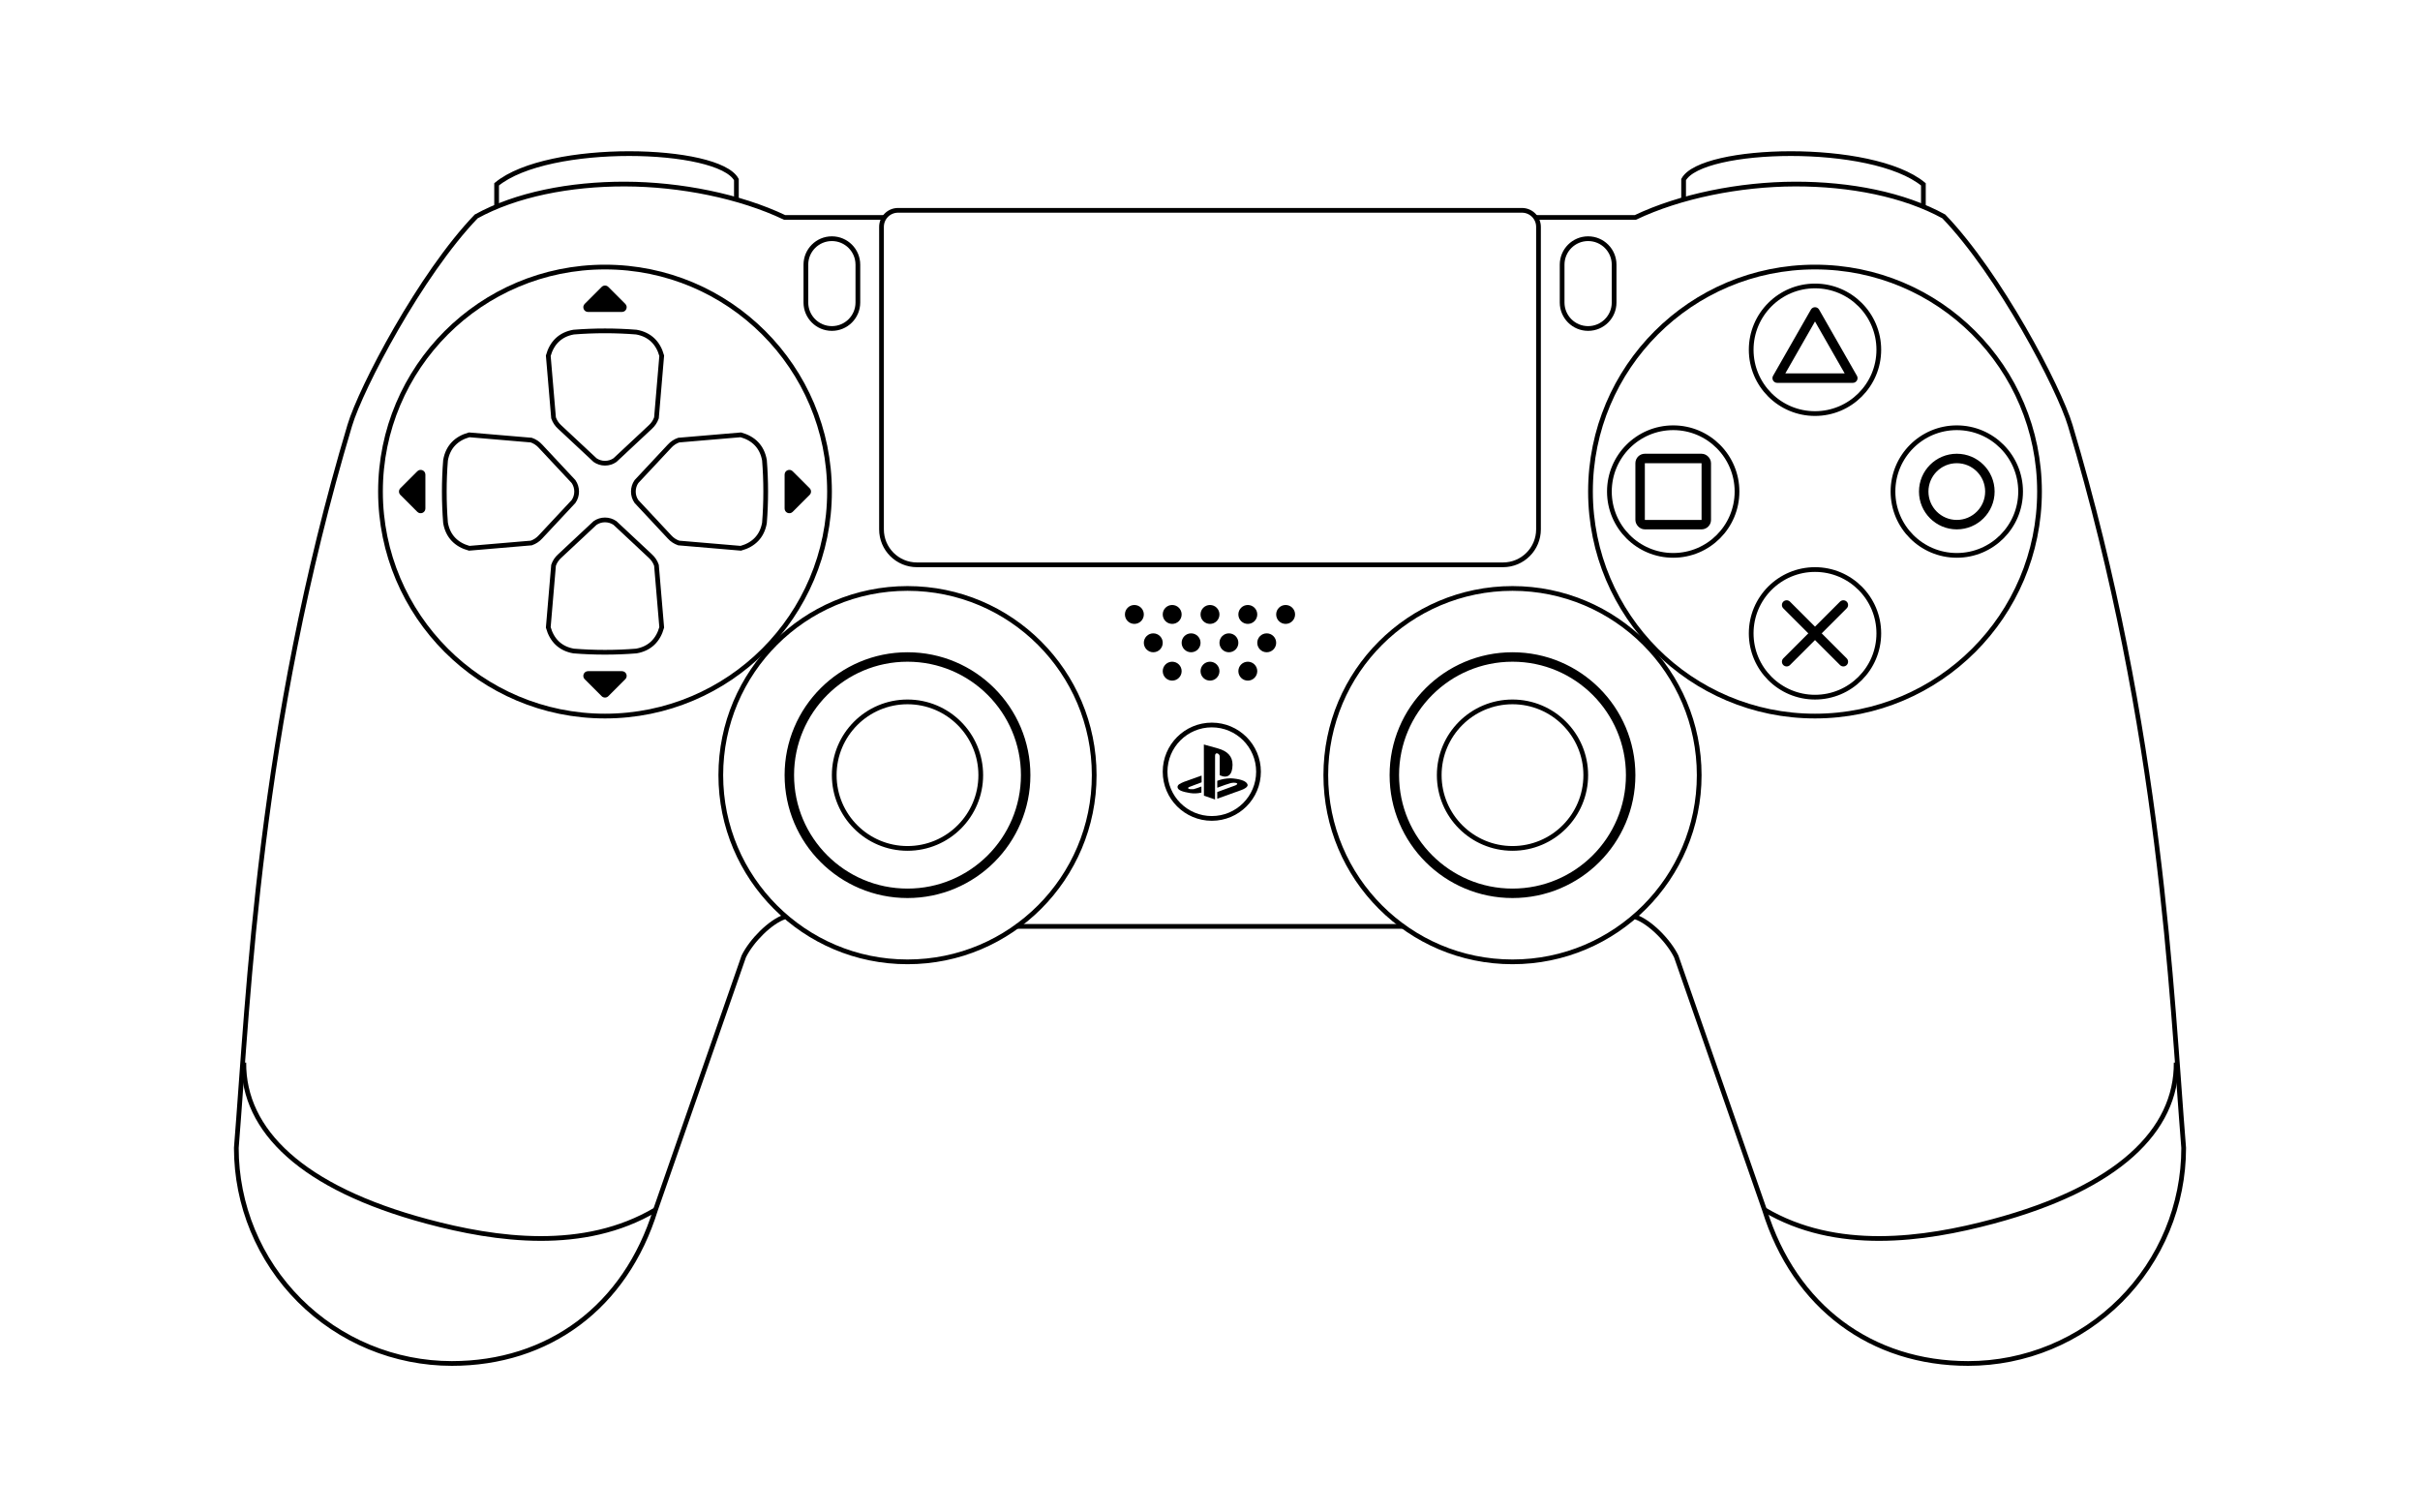 <svg width="256" height="160" viewBox="0 0 256 160" fill="none" xmlns="http://www.w3.org/2000/svg">
<path d="M203.466 21.863V19.5C198 15 180 15.5 178.101 19V21.105" stroke="black" stroke-width="0.5"/>
<path d="M52.534 21.863V19.5C58 15 76 15.5 77.899 19V21.105" stroke="black" stroke-width="0.5"/>
<path d="M173 97C174.5 97.5 176.5 99.5 177.322 101.18L186.653 127.974C189.847 138.311 198.027 144.236 208.2 144.236C211.195 144.236 214.16 143.646 216.926 142.5C219.692 141.354 222.206 139.674 224.323 137.557C226.44 135.439 228.12 132.925 229.265 130.159C230.411 127.392 231 124.427 231 121.433C229.682 105.076 228.649 77.264 219 45C217.804 41 211.5 29 205.627 22.896C201.421 20.579 195.711 19.454 189.872 19.471C184.032 19.487 177.721 20.75 173 23H162.5" stroke="black" stroke-width="0.5"/>
<path d="M83 97C81.5 97.5 79.5 99.5 78.678 101.18L69.347 127.974C66.153 138.311 57.973 144.236 47.8 144.236C44.806 144.236 41.84 143.646 39.074 142.5C36.308 141.354 33.794 139.674 31.677 137.557C29.56 135.439 27.88 132.925 26.735 130.159C25.589 127.392 25 124.427 25 121.433C26.318 105.076 27.351 77.264 37 45C38.196 41 44.5 29 50.373 22.896C54.579 20.579 60.289 19.454 66.128 19.471C71.968 19.487 78.279 20.75 83 23H93.5" stroke="black" stroke-width="0.5"/>
<path d="M186.653 127.974C194.248 132.473 203.501 131.173 210.837 129.207C224.037 125.67 230.266 119.605 230.206 112.407" stroke="black" stroke-width="0.5"/>
<path d="M69.347 127.974C61.752 132.473 52.499 131.173 45.163 129.207C31.963 125.67 25.734 119.605 25.794 112.407" stroke="black" stroke-width="0.5"/>
<path d="M107.5 98H148.5" stroke="black" stroke-width="0.5"/>
<circle r="23.75" transform="matrix(-1 0 0 1 64 52)" stroke="black" stroke-width="0.5"/>
<path d="M63.998 49C63.621 49.001 63.253 48.886 62.947 48.672L59.205 45.176C58.908 44.909 58.686 44.574 58.558 44.202L58 37.633C58.371 36.287 59.248 35.385 60.68 35.132C62.888 34.956 65.107 34.956 67.315 35.132C68.747 35.385 69.629 36.286 70 37.633L69.443 44.202C69.315 44.574 69.092 44.909 68.796 45.176L65.055 48.673C64.747 48.887 64.377 49.001 63.998 49Z" stroke="black" stroke-width="0.5"/>
<path d="M63.646 30.354C63.842 30.158 64.158 30.158 64.354 30.354L66.146 32.146C66.461 32.461 66.238 33 65.793 33H62.207C61.762 33 61.539 32.461 61.854 32.146L63.646 30.354Z" fill="black"/>
<path d="M63.998 55C63.621 54.999 63.253 55.114 62.947 55.328L59.205 58.824C58.908 59.091 58.686 59.426 58.558 59.798L58 66.367C58.371 67.713 59.248 68.615 60.68 68.868C62.888 69.044 65.107 69.044 67.315 68.868C68.747 68.615 69.629 67.714 70 66.367L69.443 59.798C69.315 59.426 69.092 59.091 68.796 58.824L65.055 55.327C64.747 55.113 64.377 54.999 63.998 55Z" stroke="black" stroke-width="0.5"/>
<path d="M63.646 73.646C63.842 73.842 64.158 73.842 64.354 73.646L66.146 71.854C66.461 71.539 66.238 71 65.793 71H62.207C61.762 71 61.539 71.539 61.854 71.854L63.646 73.646Z" fill="black"/>
<path d="M67 52.002C66.999 52.379 67.114 52.747 67.328 53.053L70.824 56.795C71.091 57.092 71.426 57.314 71.798 57.442L78.367 58C79.713 57.629 80.615 56.752 80.868 55.32C81.044 53.112 81.044 50.893 80.868 48.685C80.615 47.253 79.714 46.371 78.367 46L71.798 46.557C71.426 46.685 71.091 46.908 70.824 47.204L67.327 50.945C67.113 51.253 66.999 51.623 67 52.002Z" stroke="black" stroke-width="0.5"/>
<path d="M85.646 52.354C85.842 52.158 85.842 51.842 85.646 51.646L83.854 49.854C83.539 49.539 83 49.762 83 50.207L83 53.793C83 54.238 83.539 54.461 83.854 54.146L85.646 52.354Z" fill="black"/>
<path d="M61 52.002C61.001 52.379 60.886 52.747 60.672 53.053L57.176 56.795C56.909 57.092 56.574 57.314 56.202 57.442L49.633 58C48.287 57.629 47.385 56.752 47.132 55.32C46.956 53.112 46.956 50.893 47.132 48.685C47.385 47.253 48.286 46.371 49.633 46L56.202 46.557C56.574 46.685 56.909 46.908 57.176 47.204L60.673 50.945C60.887 51.253 61.001 51.623 61 52.002Z" stroke="black" stroke-width="0.5"/>
<path d="M42.354 52.354C42.158 52.158 42.158 51.842 42.354 51.646L44.146 49.854C44.461 49.539 45 49.762 45 50.207L45 53.793C45 54.238 44.461 54.461 44.146 54.146L42.354 52.354Z" fill="black"/>
<path d="M128.537 79.948L128.532 84.574L127.358 84.171L127.35 78.758L128.848 79.176C129.807 79.448 130.394 79.977 130.385 80.904C130.375 81.983 129.874 82.401 129.025 82.007V80.007C129.025 79.712 128.536 79.497 128.536 79.948H128.537Z" fill="black"/>
<path d="M127.111 82.047L126.934 82.104L125.226 82.717C124.866 82.882 124.567 82.988 124.564 83.257C124.573 83.597 125.106 83.763 125.886 83.893C126.287 83.958 126.697 83.941 127.091 83.844V83.202C126.818 83.311 126.539 83.406 126.256 83.486L125.932 83.484C125.691 83.483 125.579 83.328 125.819 83.246L127.111 82.757V82.046L127.111 82.047Z" fill="black"/>
<path d="M130.147 82.336C129.676 82.341 129.209 82.43 128.769 82.6V83.331L129.581 83.034L130.224 82.83C130.894 82.719 131.161 82.953 130.508 83.149L128.769 83.785L128.767 84.493L131.308 83.579C131.588 83.482 131.982 83.284 131.983 83.042C131.915 82.666 131.35 82.447 130.473 82.354C130.394 82.346 130.315 82.341 130.236 82.338C130.206 82.338 130.177 82.337 130.147 82.336Z" fill="black"/>
<path d="M133.132 81.636C133.132 84.365 130.92 86.577 128.191 86.577C125.462 86.577 123.25 84.365 123.25 81.636C123.25 78.907 125.462 76.695 128.191 76.695C130.92 76.695 133.132 78.907 133.132 81.636Z" stroke="black" stroke-width="0.5"/>
<circle cx="192" cy="52" r="23.75" stroke="black" stroke-width="0.5"/>
<circle cx="192" cy="67" r="6.75" stroke="black" stroke-width="0.5"/>
<path d="M189 64L195 70" stroke="black" stroke-linecap="round"/>
<path d="M195 64L189 70" stroke="black" stroke-linecap="round"/>
<circle cx="177" cy="52" r="6.75" stroke="black" stroke-width="0.5"/>
<rect x="173.5" y="48.5" width="7" height="7" rx="0.5" stroke="black"/>
<circle cx="192" cy="37" r="6.75" stroke="black" stroke-width="0.5"/>
<path d="M188 40L192 33L196 40H188Z" stroke="black" stroke-linejoin="round"/>
<circle cx="207" cy="52" r="6.75" stroke="black" stroke-width="0.5"/>
<circle cx="207" cy="52" r="3.5" stroke="black"/>
<circle cx="160" cy="82" r="19.75" stroke="black" stroke-width="0.5"/>
<circle cx="160" cy="82" r="12.5" stroke="black"/>
<circle cx="160" cy="82" r="7.75" stroke="black" stroke-width="0.5"/>
<circle r="19.75" transform="matrix(-1 0 0 1 96 82)" stroke="black" stroke-width="0.5"/>
<circle r="12.5" transform="matrix(-1 0 0 1 96 82)" stroke="black"/>
<circle cx="96" cy="82" r="7.75" stroke="black" stroke-width="0.5"/>
<path d="M165.25 28C165.25 26.481 166.481 25.25 168 25.25C169.519 25.25 170.75 26.481 170.75 28V32C170.75 33.519 169.519 34.75 168 34.75C166.481 34.75 165.25 33.519 165.25 32V28Z" stroke="black" stroke-width="0.5"/>
<path d="M90.75 28C90.75 26.481 89.519 25.25 88 25.25C86.481 25.25 85.25 26.481 85.25 28V32C85.25 33.519 86.481 34.75 88 34.75C89.519 34.75 90.75 33.519 90.75 32V28Z" stroke="black" stroke-width="0.5"/>
<path d="M93.25 24C93.25 23.034 94.034 22.25 95 22.25H161C161.966 22.25 162.75 23.034 162.75 24V56C162.75 58.071 161.071 59.75 159 59.75H97C94.929 59.75 93.25 58.071 93.25 56V24Z" stroke="black" stroke-width="0.5"/>
<circle cx="136" cy="65" r="1" fill="black"/>
<circle cx="128" cy="65" r="1" fill="black"/>
<circle cx="124" cy="65" r="1" fill="black"/>
<circle cx="120" cy="65" r="1" fill="black"/>
<circle cx="126" cy="68" r="1" fill="black"/>
<circle cx="122" cy="68" r="1" fill="black"/>
<circle cx="130" cy="68" r="1" fill="black"/>
<circle cx="134" cy="68" r="1" fill="black"/>
<circle cx="132" cy="71" r="1" fill="black"/>
<circle cx="128" cy="71" r="1" fill="black"/>
<circle cx="124" cy="71" r="1" fill="black"/>
<circle cx="132" cy="65" r="1" fill="black"/>
</svg>
